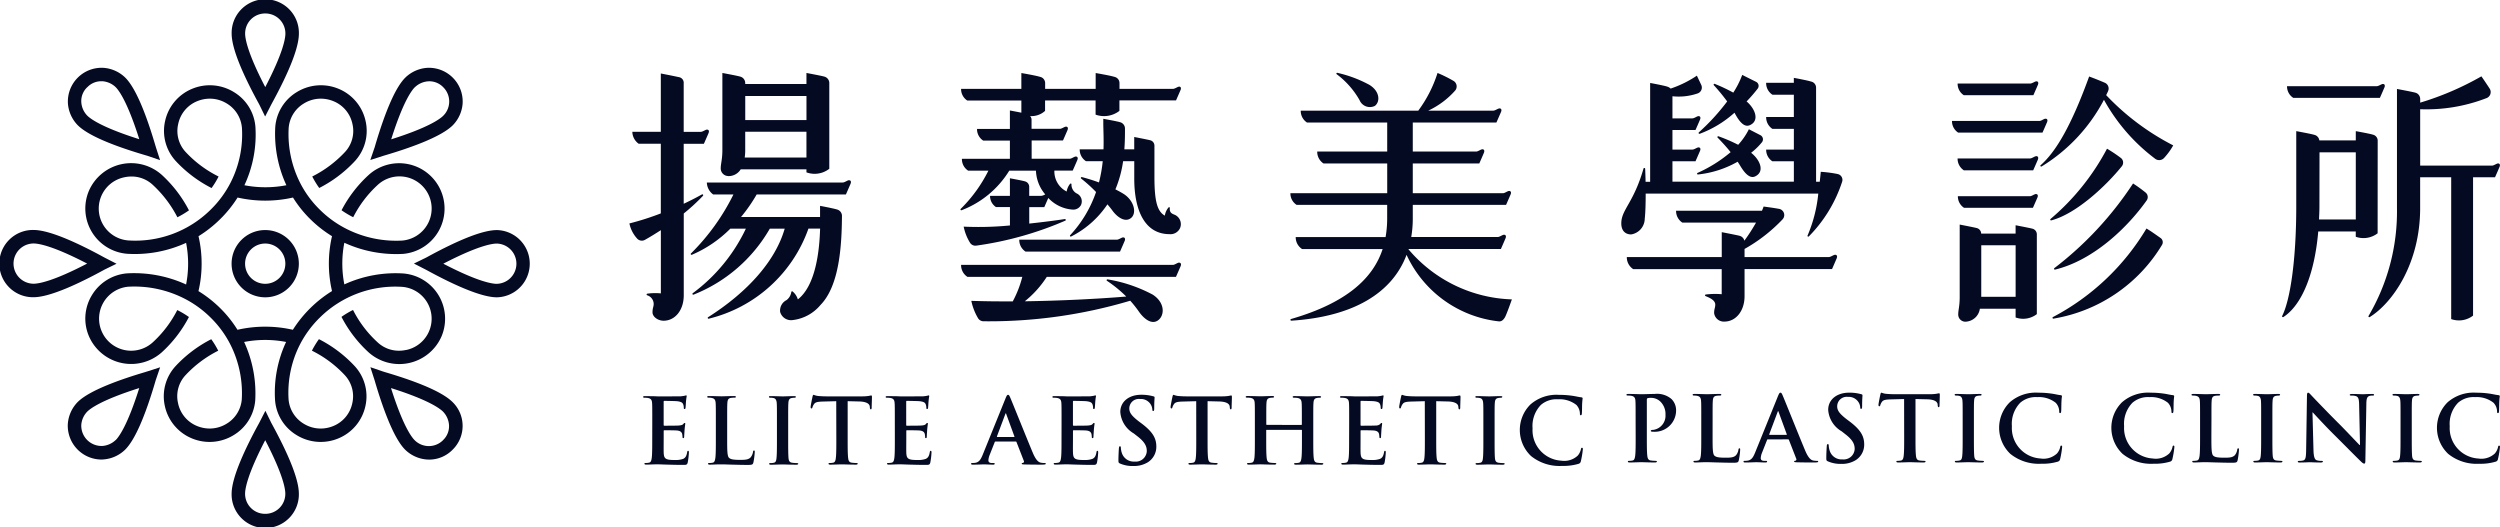 <svg xmlns="http://www.w3.org/2000/svg" width="171.5" height="36.175" viewBox="0 0 171.5 36.175">
    <defs>
        <style>
            .cls-1{fill:#050a23}
        </style>
    </defs>
    <g id="Group_241" transform="translate(-16 -11)">
        <g id="Group_8" transform="translate(16 11)">
            <path id="Path_26" d="M30.766 22l.407.835.425-.83.051-.094c1.221-2.238 1.84-3.841 1.84-4.764a2.307 2.307 0 1 0-4.613 0c0 .923.62 2.526 1.841 4.764l.048.089m.417-6.234a1.371 1.371 0 0 1 1.381 1.381c0 .319-.143 1.29-1.381 3.67-1.238-2.379-1.381-3.35-1.381-3.67a1.371 1.371 0 0 1 1.381-1.381" class="cls-1" transform="translate(-12.985 -14.842)"/>
            <path id="Path_27" d="M31.18 26.982a2.307 2.307 0 1 0 2.307 2.306 2.308 2.308 0 0 0-2.307-2.306m0 3.687a1.381 1.381 0 1 1 1.381-1.381 1.383 1.383 0 0 1-1.381 1.381" class="cls-1" transform="translate(-12.986 -11.2)"/>
            <path id="Path_28" d="M37.132 24.406c1.682-.495 3.858-1.254 4.671-2.068a2.381 2.381 0 0 0 .674-1.487 2.315 2.315 0 0 0-2.448-2.451 2.387 2.387 0 0 0-1.488.674c-.652.653-1.347 2.224-2.067 4.67l-.029.1-.3.877.887-.285.1-.03m2.068-4.675a1.466 1.466 0 0 1 1-.41 1.321 1.321 0 0 1 .949.41 1.373 1.373 0 0 1 0 1.953c-.226.226-1.014.811-3.572 1.619.807-2.559 1.393-3.345 1.619-3.572" class="cls-1" transform="translate(-10.741 -13.745)"/>
            <path id="Path_29" d="M20.969 22.335c.653.653 2.224 1.348 4.671 2.067l.1.029.878.3-.287-.886c0-.016-.014-.051-.03-.1-.719-2.446-1.415-4.018-2.067-4.671a2.394 2.394 0 0 0-1.488-.674 2.315 2.315 0 0 0-2.449 2.449 2.387 2.387 0 0 0 .674 1.488m.656-2.607a1.306 1.306 0 0 1 .946-.41h.1a1.463 1.463 0 0 1 .9.406c.226.225.811 1.013 1.619 3.57-2.557-.807-3.345-1.393-3.57-1.619a1.456 1.456 0 0 1-.406-.9 1.3 1.3 0 0 1 .406-1.048" class="cls-1" transform="translate(-15.637 -13.746)"/>
            <path id="Path_30" d="M23.894 29.7l.834-.406-.827-.425-.094-.051c-1.539-.84-3.615-1.841-4.765-1.841a2.307 2.307 0 1 0 0 4.613c1.15 0 3.226-1 4.765-1.841l.088-.048m-4.853.963a1.38 1.38 0 1 1 0-2.76c.319 0 1.29.143 3.67 1.379-2.379 1.238-3.35 1.381-3.67 1.381" class="cls-1" transform="translate(-16.734 -11.201)"/>
            <path id="Path_31" d="M31.6 37.372l-.407-.835-.425.83-.051.093c-.84 1.539-1.841 3.615-1.841 4.765a2.307 2.307 0 1 0 4.613 0c0-.923-.619-2.525-1.84-4.764l-.048-.089m-.417 6.234a1.371 1.371 0 0 1-1.384-1.381c0-.319.143-1.29 1.381-3.67 1.238 2.381 1.379 3.35 1.379 3.67a1.371 1.371 0 0 1-1.379 1.381" class="cls-1" transform="translate(-12.987 -8.357)"/>
            <path id="Path_32" d="M25.637 34.574c-1.683.495-3.858 1.254-4.672 2.068a2.391 2.391 0 0 0-.674 1.488 2.32 2.32 0 0 0 2.277 2.454c.056 0 .114 0 .171-.007a2.38 2.38 0 0 0 1.488-.674c.653-.652 1.348-2.224 2.067-4.67l.029-.1.3-.877-.886.285-.1.03m-2.064 4.675a1.477 1.477 0 0 1-.9.406 1.39 1.39 0 0 1-1.458-1.452 1.463 1.463 0 0 1 .406-.9c.225-.226 1.013-.811 3.57-1.619-.806 2.559-1.393 3.345-1.618 3.572" class="cls-1" transform="translate(-15.638 -9.06)"/>
            <path id="Path_33" d="M37.126 34.582l-.1-.029-.878-.3.285.887.03.1c.495 1.682 1.254 3.858 2.068 4.671a2.384 2.384 0 0 0 1.488.674c.058 0 .115.007.171.007a2.252 2.252 0 0 0 1.6-.681 2.284 2.284 0 0 0 0-3.261c-.653-.653-2.225-1.349-4.671-2.068m4.015 4.675a1.373 1.373 0 0 1-1.953 0c-.225-.226-.811-1.014-1.619-3.572 2.559.807 3.345 1.393 3.572 1.619a1.47 1.47 0 0 1 .406.9 1.307 1.307 0 0 1-.406 1.05" class="cls-1" transform="translate(-10.739 -9.063)"/>
            <path id="Path_34" d="M44.118 26.984c-.924 0-2.527.619-4.765 1.841l-.089.048-.834.407.828.425.094.05c1.539.84 3.615 1.841 4.765 1.841a2.307 2.307 0 0 0 0-4.613m0 3.688c-.321 0-1.292-.143-3.671-1.381 2.379-1.238 3.35-1.381 3.671-1.381a1.381 1.381 0 0 1 0 2.761" class="cls-1" transform="translate(-10.035 -11.2)"/>
            <path id="Path_35" d="M43.213 37.468a2.27 2.27 0 0 1-.489.053 2.129 2.129 0 0 1-1.461-.57 7.725 7.725 0 0 1-1.691-2.225 5.908 5.908 0 0 0-.793.474 8.745 8.745 0 0 0 1.852 2.424 3.159 3.159 0 0 0 5.014-1.091 3.115 3.115 0 0 0-2.625-4.311 8.424 8.424 0 0 0-4.044.75 7.424 7.424 0 0 1 0-2.857 8.53 8.53 0 0 0 4.041.763 3.116 3.116 0 1 0-2.388-5.4 8.77 8.77 0 0 0-1.845 2.408 6.189 6.189 0 0 0 .8.477 7.781 7.781 0 0 1 1.68-2.215 2.205 2.205 0 1 1 1.691 3.816 7.549 7.549 0 0 1-3.731-.749 7.2 7.2 0 0 1-1.93-1.37 7.028 7.028 0 0 1-1.39-1.916 7.415 7.415 0 0 1-.746-3.7 2.154 2.154 0 0 1 1.042-1.668 2.215 2.215 0 0 1 1.162-.33 2.284 2.284 0 0 1 .87.174 2.163 2.163 0 0 1 1.3 1.562 2.117 2.117 0 0 1-.521 1.933 7.974 7.974 0 0 1-2.237 1.67 6.227 6.227 0 0 0 .48.788 8.784 8.784 0 0 0 2.433-1.831 3.054 3.054 0 0 0 .749-2.753 3.108 3.108 0 0 0-1.848-2.217 3.153 3.153 0 0 0-2.874.223 3.07 3.07 0 0 0-1.476 2.38A8.4 8.4 0 0 0 35 26.169a7.565 7.565 0 0 1-1.442.138 7.416 7.416 0 0 1-1.437-.138 8.21 8.21 0 0 0 .755-4.009 3.066 3.066 0 0 0-1.476-2.38 3.15 3.15 0 0 0-2.873-.223 3.11 3.11 0 0 0-1.849 2.217 3.054 3.054 0 0 0 .75 2.753 8.79 8.79 0 0 0 2.44 1.835 6.115 6.115 0 0 0 .482-.79A7.843 7.843 0 0 1 28.1 23.9a2.114 2.114 0 0 1-.521-1.933 2.16 2.16 0 0 1 1.3-1.562 2.274 2.274 0 0 1 .87-.174 2.211 2.211 0 0 1 1.161.33 2.152 2.152 0 0 1 1.04 1.663 7.273 7.273 0 0 1-.745 3.7 7.113 7.113 0 0 1-1.395 1.916 7.354 7.354 0 0 1-5.668 2.115 2.191 2.191 0 0 1-.258-4.331 2.252 2.252 0 0 1 .489-.053 2.126 2.126 0 0 1 1.459.57 8.013 8.013 0 0 1 1.692 2.226 6.184 6.184 0 0 0 .793-.475 8.747 8.747 0 0 0-1.853-2.424 3.158 3.158 0 0 0-5.013 1.09 3.115 3.115 0 0 0 2.624 4.313 8.438 8.438 0 0 0 4.045-.749 7.417 7.417 0 0 1 0 2.856 8.572 8.572 0 0 0-4.041-.764 3.107 3.107 0 0 0-2.4 1.465 3.076 3.076 0 0 0-.224 2.848 3.157 3.157 0 0 0 5.013 1.09 8.746 8.746 0 0 0 1.847-2.408 6.19 6.19 0 0 0-.8-.477 7.783 7.783 0 0 1-1.682 2.215 2.2 2.2 0 1 1-1.69-3.816 7.553 7.553 0 0 1 3.731.749 7.2 7.2 0 0 1 1.93 1.37 7.058 7.058 0 0 1 1.389 1.916 7.406 7.406 0 0 1 .747 3.7 2.152 2.152 0 0 1-1.04 1.663 2.212 2.212 0 0 1-1.162.33 2.278 2.278 0 0 1-.869-.174 2.157 2.157 0 0 1-1.3-1.562 2.114 2.114 0 0 1 .521-1.933 7.94 7.94 0 0 1 2.235-1.67 5.984 5.984 0 0 0-.479-.788 8.789 8.789 0 0 0-2.433 1.831 3.055 3.055 0 0 0-.75 2.753 3.11 3.11 0 0 0 1.849 2.217 3.15 3.15 0 0 0 2.873-.223 3.071 3.071 0 0 0 1.478-2.38 8.415 8.415 0 0 0-.762-4.009 7.565 7.565 0 0 1 1.442-.138 7.416 7.416 0 0 1 1.437.138 8.215 8.215 0 0 0-.756 4.009 3.066 3.066 0 0 0 1.476 2.38 3.153 3.153 0 0 0 2.874.223 3.108 3.108 0 0 0 1.848-2.217 3.058 3.058 0 0 0-.749-2.753 8.81 8.81 0 0 0-2.44-1.835 6.116 6.116 0 0 0-.482.79A7.843 7.843 0 0 1 39 39.191a2.121 2.121 0 0 1 .521 1.933 2.159 2.159 0 0 1-1.3 1.562 2.273 2.273 0 0 1-.869.174 2.215 2.215 0 0 1-1.162-.33 2.154 2.154 0 0 1-1.039-1.663 7.289 7.289 0 0 1 .743-3.7 7.206 7.206 0 0 1 1.393-1.911 7.359 7.359 0 0 1 5.67-2.115 2.192 2.192 0 0 1 .258 4.331m-5.087-4.042a8.437 8.437 0 0 0-2.683 2.655 8.575 8.575 0 0 0-3.8 0 8.032 8.032 0 0 0-1.187-1.485 8.271 8.271 0 0 0-1.489-1.168 8.134 8.134 0 0 0 .216-1.885 8.244 8.244 0 0 0-.213-1.88 8.4 8.4 0 0 0 1.493-1.178 8.219 8.219 0 0 0 1.188-1.476 8.58 8.58 0 0 0 3.8 0 7.977 7.977 0 0 0 1.188 1.483 8.226 8.226 0 0 0 1.489 1.168 8.314 8.314 0 0 0 0 3.765" class="cls-1" transform="translate(-15.354 -13.462)"/>
        </g>
        <g id="Group_240" transform="translate(0 -.873)">
            <g id="Group_7" transform="translate(59.176 16.873)">
                <g id="Group_1" transform="translate(0 .01)">
                    <path id="Path_1" d="M55.942 42.445a.979.979 0 0 0 .859-.467h4.507v.21a1.637 1.637 0 0 0 1.568-.246v-5.9a.459.459 0 0 0-.342-.423c-.2-.059-1.226-.249-1.226-.249v.756h-4.2v-.084a.456.456 0 0 0-.344-.423c-.193-.059-1.223-.249-1.223-.249v5.285c0 .655-.112.941-.112 1.234a.521.521 0 0 0 .515.551m1.128-1.268a3.216 3.216 0 0 0 .036-.476V39.4h4.2v1.772zm4.238-2.57h-4.2V36.95h4.2z" class="cls-1" transform="translate(-49.162 -35.374)"/>
                    <path id="Path_2" d="M58.239 43.772a.059.059 0 0 0-.073-.09c-.381.216-.806.431-1.251.641v-4.115H58.3s.235-.532.316-.722c.07-.165.008-.252-.1-.252s-.291.154-.434.154h-1.167v-3.334a.391.391 0 0 0-.344-.42c-.269-.064-1.226-.249-1.226-.249v4h-1.954a1.041 1.041 0 0 0 .434.82h1.52v4.778a18.738 18.738 0 0 1-2.155.689 2.188 2.188 0 0 0 .523 1.03.434.434 0 0 0 .535.1c.375-.21.742-.437 1.1-.669v4.337a3.933 3.933 0 0 0-.929.02.057.057 0 0 0-.014.109.633.633 0 0 1 .451.585c0 .221-.081.277-.081.585s.372.577.761.577c.787 0 1.383-.725 1.383-1.744v-5.613a13.721 13.721 0 0 0 1.324-1.218" class="cls-1" transform="translate(-53.189 -35.354)"/>
                    <path id="Path_3" d="M65.545 38c-.112 0-.294.157-.437.157h-9.319a1.057 1.057 0 0 0 .434.82h1.391a15.065 15.065 0 0 1-2.9 4.034.057.057 0 0 0 .059.1 8.355 8.355 0 0 0 2.627-1.787h1.066a11.747 11.747 0 0 1-3.642 4.426.057.057 0 0 0 .053.1 10.481 10.481 0 0 0 5.232-4.526h1.021c-.627 2.186-2.508 4.33-5.26 6.077a.057.057 0 0 0 .045.1 9.687 9.687 0 0 0 6.844-6.181h.8c-.042 1.481-.288 3.883-1.526 4.857a1.133 1.133 0 0 0-.35-.537.057.057 0 0 0-.1.034.848.848 0 0 1-.328.551.8.8 0 0 0-.437.809.774.774 0 0 0 .834.563 2.92 2.92 0 0 0 1.926-1.03c1.31-1.332 1.467-4.092 1.481-6.136a.455.455 0 0 0-.341-.423c-.188-.062-.946-.21-1.162-.249v.764h-5.421a10.972 10.972 0 0 0 1.072-1.545h6.122s.235-.535.316-.725c.07-.165.008-.252-.1-.252" class="cls-1" transform="translate(-50.476 -30.647)"/>
                </g>
                <g id="Group_2" transform="translate(113.377 .237)">
                    <path id="Path_4" d="M108.182 37.441a.423.423 0 0 0-.33-.4c-.213-.07-1.173-.241-1.173-.241v.635h-2.5a.452.452 0 0 0-.341-.381c-.213-.067-1.243-.255-1.243-.255v5.176c0 3.8-.442 6.48-.966 7.5a.059.059 0 0 0 .084.076c1.26-.817 2.141-2.948 2.391-5.87h2.573v.364a1.587 1.587 0 0 0 1.5-.238zm-4.025 5.419c.011-.291.028-.579.028-.885l.006-3.723h2.489v4.608z" class="cls-1" transform="translate(-101.625 -33.04)"/>
                    <path id="Path_5" d="M102.171 36.594h5.946s.23-.521.308-.705c.067-.16.008-.246-.1-.246s-.286.151-.426.151h-6.153a.929.929 0 0 0 .426.8" class="cls-1" transform="translate(-101.408 -35.119)"/>
                    <path id="Path_6" d="M112.634 41.429c-.106 0-.286.151-.423.151h-4.924v-3.869a11.42 11.42 0 0 0 4.529-.753.444.444 0 0 0 .246-.649c-.3-.462-.574-.854-.574-.854a20.126 20.126 0 0 1-4.2 1.805V37a.448.448 0 0 0-.347-.428c-.216-.062-1.246-.252-1.246-.252v8.18a14.128 14.128 0 0 1-1.948 7.39.058.058 0 0 0 .081.078c1.565-.969 3.457-3.673 3.457-7.466V42.38h2.13v9.727a1.585 1.585 0 0 0 1.5-.238V42.38h1.506s.23-.521.308-.705c.067-.16.008-.246-.1-.246" class="cls-1" transform="translate(-97.816 -35.455)"/>
                </g>
                <g id="Group_3" transform="translate(22.713 .01)">
                    <path id="Path_7" d="M65.649 44.571a6.536 6.536 0 0 0 2.489-2.206c.148.171.263.316.336.417.3.42.837.845 1.262.537.451-.33.23-1.232-.507-1.682-.162-.1-.347-.2-.543-.3a7.862 7.862 0 0 0 .529-1.934h.764v1.2c0 2.141.7 3.807 2.424 3.807a.719.719 0 0 0 .715-.41.7.7 0 0 0-.263-.865c-.148-.109-.484-.1-.434-.526 0-.048-.064-.064-.092-.028a1.115 1.115 0 0 0-.252.56c-.481-.277-.714-.873-.714-2.645v-2.162a.378.378 0 0 0-.305-.369c-.188-.048-1.081-.221-1.081-.221v.848H69.3c.039-.532.045-1.025.042-1.444a.449.449 0 0 0-.342-.42c-.21-.064-1.145-.232-1.145-.232v.277c0 .445.039 1.075.014 1.819h-1.632a.944.944 0 0 0 .428.812h1.151a9.766 9.766 0 0 1-.258 1.458c-.369-.134-.756-.26-1.173-.367a.058.058 0 0 0-.05.1 10.209 10.209 0 0 1 1.024.924 8.336 8.336 0 0 1-1.775 2.962.056.056 0 0 0 .064.09" class="cls-1" transform="translate(-58.058 -33.357)"/>
                    <path id="Path_8" d="M77.886 36.309c-.109 0-.285.151-.425.151h-3.668v-.389a.437.437 0 0 0-.358-.437c-.252-.084-1.276-.26-1.276-.26v1.086h-3.466v-.389a.437.437 0 0 0-.358-.437c-.249-.084-1.274-.26-1.274-.26v1.086h-4.134a.932.932 0 0 0 .423.8h3.712v.834c-.347-.07-.787-.151-.787-.151v1.265h-2.254a.925.925 0 0 0 .423.8h1.831v1.251h-3.292a.944.944 0 0 0 .428.812H64.8a9.772 9.772 0 0 1-1.9 2.623.057.057 0 0 0 .062.092 6.6 6.6 0 0 0 3.27-2.715h1.831A2.642 2.642 0 0 0 68.7 43.7a.734.734 0 0 1-.272.1H67.6v-.638a.387.387 0 0 0-.291-.356c-.162-.053-1.033-.213-1.033-.213V43.8h-1.362a.9.9 0 0 0 .409.77h.955v1.26a22.229 22.229 0 0 1-3.174.081 3.342 3.342 0 0 0 .445 1.12.434.434 0 0 0 .409.185 23.392 23.392 0 0 0 6.121-1.716.059.059 0 0 0-.036-.109c-.507.081-1.416.2-2.441.311v-1.13h1.033s.185-.42.274-.627a2.52 2.52 0 0 0 1.713.8.6.6 0 0 0 .529-.314.6.6 0 0 0-.249-.775A.681.681 0 0 1 70.5 43c0-.05-.073-.059-.1-.02a1.086 1.086 0 0 0-.23.523 1.544 1.544 0 0 1-.843-1.436h1.257s.235-.526.314-.717c.07-.162.008-.249-.1-.249s-.291.154-.431.154h-2.6V40h2.15s.23-.521.308-.705c.067-.16.008-.244-.1-.244s-.286.151-.425.151h-1.939v-.63a.37.37 0 0 0-.1-.246 1.377 1.377 0 0 0 1.027-.355v-.717h3.465v.974a1.72 1.72 0 0 0 1.635-.258v-.717h3.883s.23-.521.308-.705c.067-.16.008-.244-.1-.244" class="cls-1" transform="translate(-62.885 -35.374)"/>
                    <path id="Path_9" d="M64.76 40.379h6.477s.235-.535.316-.725c.07-.165.008-.252-.1-.252s-.294.157-.437.157h-6.69a.951.951 0 0 0 .434.82" class="cls-1" transform="translate(-60.293 -28.127)"/>
                    <path id="Path_10" d="M77.854 40.02c-.109 0-.291.157-.434.157H62.9a.957.957 0 0 0 .434.82H67.1a7.478 7.478 0 0 1-.655 1.682c-1 .006-1.971-.006-2.844-.036a3.886 3.886 0 0 0 .473 1.209.448.448 0 0 0 .392.193 33.871 33.871 0 0 0 10.038-1.411 7.662 7.662 0 0 1 .591.745c.341.49.9.957 1.358.568.423-.361.42-1.2-.411-1.733a10.092 10.092 0 0 0-3.088-1.044c-.059-.011-.1.067-.045.1a8.748 8.748 0 0 1 1.321 1.078c-2 .165-4.546.291-6.959.325A7.005 7.005 0 0 0 68.778 41h8.862s.235-.535.316-.725c.07-.162.008-.252-.1-.252" class="cls-1" transform="translate(-62.858 -27.015)"/>
                </g>
                <g id="Group_4" transform="translate(45.346)">
                    <path id="Path_11" d="M75.264 37.234a.766.766 0 0 0 1.053.4c.367-.28.358-.994-.378-1.444a8.559 8.559 0 0 0-2.181-.82.055.055 0 0 0-.05.1 5.766 5.766 0 0 1 1.556 1.766" class="cls-1" transform="translate(-70.522 -35.37)"/>
                    <path id="Path_12" d="M80.657 47.469l.006-.017h6.332s.235-.537.316-.728c.07-.165.008-.252-.1-.252s-.3.157-.439.157h-5.927a7.412 7.412 0 0 0 .106-1.243v-.963h6.4s.23-.521.308-.708c.07-.16.011-.246-.1-.246s-.288.154-.425.154h-6.183v-2.04h4.563s.235-.532.313-.722c.07-.165.011-.252-.1-.252s-.291.157-.434.157h-4.342v-1.99h5.736s.235-.532.316-.722c.07-.162.008-.249-.1-.249s-.294.154-.434.154h-4.457a5.675 5.675 0 0 0 1.848-1.38.443.443 0 0 0-.1-.652 9.476 9.476 0 0 0-1.111-.554 8.76 8.76 0 0 1-1.321 2.586h-8.063a.95.95 0 0 0 .431.817h5.5v1.99h-4.8a.953.953 0 0 0 .431.817h4.37v2.041h-6.641a.933.933 0 0 0 .426.8h6.212v.963a7.3 7.3 0 0 1-.109 1.243H72.92a.958.958 0 0 0 .437.823h5.526c-.649 1.985-2.435 3.687-6.284 4.8a.059.059 0 0 0 .02.115c4.28-.274 6.934-1.92 7.905-4.518a7.931 7.931 0 0 0 6.307 4.563c.188.025.319-.073.437-.269s.481-1.237.481-1.237a9.68 9.68 0 0 1-7.09-3.432" class="cls-1" transform="translate(-72.556 -35.369)"/>
                </g>
                <g id="Group_5" transform="translate(68.049 .139)">
                    <path id="Path_13" d="M96.673 41.955c-.112 0-.3.157-.439.157h-5.775v-.557a11.009 11.009 0 0 0 2.612-2.035.432.432 0 0 0-.238-.714c-.322-.059-.658-.106-1.067-.16-.028.084-.067.182-.112.286h-5.892a.95.95 0 0 0 .431.817h5.053a12.228 12.228 0 0 1-.8 1.24.454.454 0 0 0-.328-.336c-.2-.053-1.223-.249-1.223-.249v1.708h-6.512a.963.963 0 0 0 .437.826h6.072v1.722a5.431 5.431 0 0 0-1.094.02.057.057 0 0 0-.014.109c.216.09.666.26.666.585 0 .224-.078.277-.078.585a.671.671 0 0 0 .705.579c.787 0 1.383-.728 1.383-1.747v-1.854h6s.235-.537.316-.728c.07-.165.008-.255-.1-.255" class="cls-1" transform="translate(-82.008 -29.616)"/>
                    <path id="Path_14" d="M84.162 39.359a.058.058 0 0 0 .056.1 7.428 7.428 0 0 0 2.382-1.444l.045.076c.314.579.644.932 1 .781.7-.3.381-1.131-.213-1.632a10.329 10.329 0 0 0 .753-.868.31.31 0 0 0-.115-.484l-.938-.467a6.19 6.19 0 0 1-.613 1.215 11.329 11.329 0 0 0-1.268-.6.057.057 0 0 0-.064.092 13.03 13.03 0 0 1 .913 1.112 14.782 14.782 0 0 1-1.94 2.119" class="cls-1" transform="translate(-78.841 -35.42)"/>
                    <path id="Path_15" d="M86.921 37.819a11.457 11.457 0 0 0-1.335-.577.057.057 0 0 0-.059.1c.364.375.647.694.879.985a9.492 9.492 0 0 1-2.267 1.422.057.057 0 0 0 .028.109 6.982 6.982 0 0 0 2.721-.876c.059.092.12.185.171.269.336.565.68.9 1.027.739.689-.325.336-1.142-.274-1.621a4.509 4.509 0 0 0 .747-.728.321.321 0 0 0-.112-.481l-.789-.406a4.608 4.608 0 0 1-.736 1.069" class="cls-1" transform="translate(-78.91 -33.027)"/>
                    <path id="Path_16" d="M97.06 42.181a8.624 8.624 0 0 0-1.131-.146c-.022.244-.048.465-.07.683h-.252v-6.451a.428.428 0 0 0-.35-.425c-.241-.081-1.176-.252-1.176-.252v.339h-1.9a.95.95 0 0 0 .431.817h1.47v1.528h-1.9a.953.953 0 0 0 .431.817h1.47v1.422h-1.9a.934.934 0 0 0 .425.8h1.475v1.4h-8.329v-1.402h1.582s.23-.521.308-.705c.067-.162.008-.246-.1-.246s-.285.151-.425.151h-1.365v-1.344h1.582s.23-.521.308-.705c.067-.16.008-.246-.1-.246s-.285.154-.425.154h-1.365v-1.518a4.019 4.019 0 0 0 1.727-.193.427.427 0 0 0 .249-.585l-.3-.635a7.475 7.475 0 0 1-1.8.887.567.567 0 0 0-.23-.134c-.241-.081-1.176-.252-1.176-.252v6.78h-.313c-.006-.328-.017-.635-.028-.885a.059.059 0 0 0-.118-.008c-.683 2.363-1.52 2.8-1.52 3.745 0 .529.3.759.677.759a1.107 1.107 0 0 0 .932-1.078c.048-.428.064-1.072.064-1.722h11.84a9.693 9.693 0 0 1-.736 2.878.054.054 0 0 0 .084.062 9.567 9.567 0 0 0 2.287-3.748.41.41 0 0 0-.333-.54" class="cls-1" transform="translate(-82.249 -35.388)"/>
                </g>
                <g id="Group_6" transform="translate(90.731 .248)">
                    <path id="Path_17" d="M97.162 39.367c-.2-.053-1.137-.232-1.137-.232v.571h-2.36a.407.407 0 0 0-.322-.383c-.2-.05-1.153-.235-1.153-.235v4.982c0 .619-.1.885-.1 1.164a.489.489 0 0 0 .484.518 1.033 1.033 0 0 0 1-.89h2.452v.6a1.537 1.537 0 0 0 1.456-.23v-5.476a.4.4 0 0 0-.319-.389m-3.493 1.142h2.357v3.533h-2.358z" class="cls-1" transform="translate(-91.662 -28.931)"/>
                    <path id="Path_18" d="M92.5 36.529h4.77s.23-.521.308-.705c.067-.162.008-.246-.1-.246s-.285.151-.423.151h-4.982a.93.93 0 0 0 .423.8" class="cls-1" transform="translate(-91.687 -35.247)"/>
                    <path id="Path_19" d="M97.472 37.411c-.109 0-.291.157-.434.157h-4.966a.956.956 0 0 0 .434.817h4.753s.235-.532.316-.722c.067-.165.008-.252-.1-.252" class="cls-1" transform="translate(-91.689 -31.947)"/>
                    <path id="Path_20" d="M97.437 38.339c-.109 0-.285.151-.423.151h-4.935a.93.93 0 0 0 .423.795h4.725s.23-.518.308-.7c.067-.16.008-.244-.1-.244" class="cls-1" transform="translate(-91.676 -30.277)"/>
                    <path id="Path_21" d="M98.144 37.448s.23-.521.308-.708c.07-.16.011-.246-.1-.246s-.286.154-.425.154h-5.992a.933.933 0 0 0 .423.8z" class="cls-1" transform="translate(-91.935 -33.599)"/>
                    <path id="Path_22" d="M98.618 36.738c.045-.1.1-.2.134-.288a.429.429 0 0 0-.224-.56c-.574-.249-1.08-.431-1.08-.431-1.234 3.4-2.287 5.167-3.331 6.088-.048.039.017.115.07.084a11.744 11.744 0 0 0 4.277-4.574A12.762 12.762 0 0 0 102 41.119a.457.457 0 0 0 .6-.084 4.5 4.5 0 0 0 .616-.851 17.024 17.024 0 0 1-4.6-3.446" class="cls-1" transform="translate(-88.04 -35.459)"/>
                    <path id="Path_23" d="M99.256 38.426a.4.4 0 0 0-.087-.574 9.685 9.685 0 0 0-.935-.624 16.267 16.267 0 0 1-3.869 4.817.057.057 0 0 0 .053.1c1.764-.47 3.824-2.452 4.837-3.717" class="cls-1" transform="translate(-87.6 -32.276)"/>
                    <path id="Path_24" d="M94.458 43.889a.057.057 0 0 0 .048.1c2.687-.652 5.022-2.959 6.287-4.748a.4.4 0 0 0-.087-.549 9.857 9.857 0 0 0-.848-.613 23.587 23.587 0 0 1-5.4 5.808" class="cls-1" transform="translate(-87.437 -30.741)"/>
                    <path id="Path_25" d="M100.845 39.184a16.315 16.315 0 0 1-6.41 6.072.058.058 0 0 0 .025.112 10.746 10.746 0 0 0 7.454-5.064.353.353 0 0 0-.1-.467c-.375-.26-.624-.448-.969-.652" class="cls-1" transform="translate(-87.504 -28.757)"/>
                </g>
            </g>
            <g id="Group_239" transform="translate(-66 -5885)">
                <path id="Path_36" d="M53.716 18.383c0-.945 0-1.12-.012-1.319s-.062-.311-.268-.354a1.262 1.262 0 0 0-.243-.019c-.068 0-.105-.013-.105-.056s.044-.056.137-.056c.169 0 .349.006.5.006s.305.013.392.013c.2 0 1.437 0 1.556-.006a2.443 2.443 0 0 0 .267-.038.612.612 0 0 1 .1-.024c.031 0 .037.024.037.056a3.954 3.954 0 0 0-.05.4c-.006.062-.019.336-.031.411-.006.031-.019.068-.062.068s-.056-.031-.056-.087a.666.666 0 0 0-.037-.224c-.044-.112-.106-.186-.417-.224-.105-.012-.759-.024-.883-.024-.031 0-.044.019-.044.062v1.573c0 .044.006.069.044.069.137 0 .852 0 .995-.013s.243-.031.3-.094.068-.081.1-.081.044.013.044.05-.024.137-.05.454c-.006.124-.025.374-.025.417s0 .118-.056.118a.049.049 0 0 1-.056-.056 1.752 1.752 0 0 0-.025-.224c-.031-.124-.118-.218-.348-.242-.118-.013-.734-.019-.884-.019-.031 0-.037.025-.037.062v.492c0 .212-.006.784 0 .965.013.429.112.523.746.523a1.572 1.572 0 0 0 .585-.075c.162-.074.236-.2.28-.46.013-.068.024-.094.068-.094s.05.05.05.112a4.851 4.851 0 0 1-.081.691c-.043.162-.1.162-.336.162-.467 0-.809-.013-1.077-.019s-.46-.019-.647-.019c-.068 0-.2 0-.355.006s-.3.013-.429.013c-.081 0-.124-.019-.124-.062s.024-.05.1-.05a1.056 1.056 0 0 0 .223-.024c.125-.025.156-.162.18-.342.031-.261.031-.753.031-1.325z" class="cls-1" transform="translate(73.03 5907.467)"/>
                <path id="Path_37" d="M59.672 19.488c0 .8 0 1.226.131 1.338.105.093.267.137.753.137.33 0 .572-.007.728-.175a.777.777 0 0 0 .162-.374c.006-.056.019-.093.068-.093s.05.031.05.105a5.011 5.011 0 0 1-.093.716c-.038.137-.069.168-.392.168-.449 0-.771-.013-1.051-.019s-.5-.019-.759-.019c-.069 0-.206 0-.355.006s-.305.013-.429.013c-.081 0-.125-.019-.125-.062s.025-.05.1-.05a1.058 1.058 0 0 0 .224-.024c.125-.025.155-.162.18-.342.031-.261.031-.753.031-1.325v-1.1c0-.945 0-1.12-.013-1.319s-.062-.311-.267-.354a.916.916 0 0 0-.206-.019c-.068 0-.105-.013-.105-.056s.044-.056.137-.056c.293 0 .685.019.852.019.149 0 .6-.019.846-.019.087 0 .13.013.13.056s-.037.056-.111.056a1.619 1.619 0 0 0-.243.019c-.168.031-.218.137-.23.354-.013.2-.013.374-.013 1.319z" class="cls-1" transform="translate(72.212 5907.457)"/>
                <path id="Path_38" d="M63.875 18.392c0-.945 0-1.12-.013-1.319s-.074-.317-.211-.348a.893.893 0 0 0-.224-.024c-.062 0-.1-.013-.1-.062s.05-.05.149-.05c.236 0 .628.019.809.019.156 0 .523-.019.759-.019.081 0 .131.013.131.05s-.037.062-.1.062a1.023 1.023 0 0 0-.186.019c-.168.031-.218.137-.23.354-.013.2-.013.374-.013 1.319v1.1c0 .6 0 1.1.025 1.362.019.168.062.28.249.305a2.744 2.744 0 0 0 .317.024c.068 0 .1.019.1.05s-.05.062-.118.062c-.411 0-.8-.019-.97-.019-.143 0-.535.019-.784.019-.081 0-.124-.019-.124-.062s.024-.05.1-.05a1.056 1.056 0 0 0 .223-.024c.125-.025.162-.131.18-.311.031-.261.031-.753.031-1.357z" class="cls-1" transform="translate(71.423 5907.457)"/>
                <path id="Path_39" d="M68.474 16.921l-.927.025c-.361.012-.51.043-.6.18a.707.707 0 0 0-.105.218c-.013.05-.031.074-.068.074s-.056-.031-.056-.1c0-.1.118-.665.131-.715.019-.081.037-.119.075-.119a1.43 1.43 0 0 0 .267.075c.18.019.417.031.622.031h2.464a2.95 2.95 0 0 0 .429-.031 1.491 1.491 0 0 1 .168-.031c.044 0 .05.037.05.131 0 .131-.019.56-.019.722-.006.062-.019.1-.056.1s-.062-.031-.068-.125l-.006-.068c-.013-.161-.18-.336-.734-.348l-.783-.019v2.55c0 .572 0 1.064.031 1.331.019.175.056.311.242.336a2.773 2.773 0 0 0 .318.024c.068 0 .1.019.1.05s-.05.062-.119.062c-.411 0-.8-.019-.976-.019-.143 0-.535.019-.784.019-.081 0-.124-.019-.124-.062s.024-.05.1-.05a1.056 1.056 0 0 0 .223-.024c.125-.025.162-.162.18-.342.031-.261.031-.753.031-1.325z" class="cls-1" transform="translate(70.892 5907.474)"/>
                <path id="Path_40" d="M73.451 18.383c0-.945 0-1.12-.013-1.319s-.062-.311-.267-.354a1.262 1.262 0 0 0-.243-.019c-.068 0-.105-.013-.105-.056s.043-.056.137-.056c.168 0 .348.006.5.006s.3.013.392.013c.2 0 1.437 0 1.555-.006a2.411 2.411 0 0 0 .267-.038.621.621 0 0 1 .1-.024c.031 0 .037.024.037.056a3.954 3.954 0 0 0-.05.4c-.007.062-.019.336-.031.411-.006.031-.019.068-.062.068s-.056-.031-.056-.087a.67.67 0 0 0-.038-.224c-.043-.112-.105-.186-.416-.224-.105-.012-.759-.024-.884-.024-.031 0-.043.019-.043.062v1.573c0 .044.006.069.043.069.137 0 .852 0 1-.013s.243-.031.3-.094.068-.081.1-.081.044.013.044.05-.025.137-.05.454c-.007.124-.025.374-.025.417s0 .118-.056.118a.049.049 0 0 1-.056-.056 1.6 1.6 0 0 0-.024-.224c-.031-.124-.118-.218-.348-.242-.118-.013-.734-.019-.884-.019-.031 0-.037.025-.037.062v.492c0 .212-.007.784 0 .965.012.429.112.523.746.523a1.572 1.572 0 0 0 .585-.075c.162-.074.236-.2.28-.46.012-.068.024-.094.068-.094s.05.05.05.112a4.853 4.853 0 0 1-.081.691c-.044.162-.1.162-.336.162-.467 0-.809-.013-1.077-.019s-.46-.019-.647-.019c-.068 0-.206 0-.355.006s-.3.013-.429.013c-.081 0-.124-.019-.124-.062s.024-.05.1-.05a1.056 1.056 0 0 0 .223-.024c.125-.025.156-.162.18-.342.031-.261.031-.753.031-1.325z" class="cls-1" transform="translate(69.934 5907.467)"/>
                <path id="Path_41" d="M81.447 19.689c-.031 0-.044.013-.056.05l-.336.852a1.21 1.21 0 0 0-.094.379c0 .112.056.193.25.193h.089c.075 0 .094.013.094.05s-.037.062-.106.062c-.2 0-.466-.019-.659-.019-.068 0-.411.019-.734.019-.081 0-.119-.013-.119-.062s.025-.05.075-.05a1.753 1.753 0 0 0 .193-.013c.286-.037.4-.249.529-.56l1.561-3.856c.074-.18.112-.25.175-.25s.093.056.155.2c.149.341 1.145 2.83 1.543 3.775.236.56.417.648.547.679a1.37 1.37 0 0 0 .261.024c.05 0 .081.007.081.05s-.056.062-.286.062-.679 0-1.176-.013c-.112-.006-.186-.006-.186-.05s.024-.05.087-.056a.1.1 0 0 0 .056-.143l-.5-1.282a.06.06 0 0 0-.062-.044zm1.269-.311c.031 0 .037-.019.031-.037l-.56-1.53c-.006-.024-.013-.056-.031-.056s-.031.031-.037.056l-.572 1.524c-.006.024 0 .043.024.043z" class="cls-1" transform="translate(68.843 5907.474)"/>
                <path id="Path_42" d="M87.018 18.383c0-.945 0-1.12-.012-1.319s-.062-.311-.268-.354a1.258 1.258 0 0 0-.242-.019c-.069 0-.106-.013-.106-.056s.044-.056.137-.056c.168 0 .348.006.5.006s.305.013.392.013c.2 0 1.437 0 1.555-.006a2.434 2.434 0 0 0 .268-.038.612.612 0 0 1 .1-.024c.031 0 .037.024.037.056a3.953 3.953 0 0 0-.05.4c-.006.062-.019.336-.031.411-.006.031-.019.068-.062.068s-.056-.031-.056-.087a.666.666 0 0 0-.037-.224c-.044-.112-.106-.186-.417-.224-.105-.012-.759-.024-.883-.024-.031 0-.044.019-.044.062v1.573c0 .044.006.069.044.069.137 0 .852 0 .995-.013s.243-.031.3-.094.068-.081.1-.081.044.013.044.05-.025.137-.05.454c-.006.124-.025.374-.025.417s0 .118-.056.118a.049.049 0 0 1-.056-.056 1.752 1.752 0 0 0-.025-.224c-.031-.124-.118-.218-.348-.242-.118-.013-.734-.019-.884-.019-.031 0-.037.025-.037.062v.492c0 .212-.007.784 0 .965.013.429.112.523.746.523a1.572 1.572 0 0 0 .585-.075c.162-.074.236-.2.28-.46.013-.068.024-.094.068-.094s.05.05.05.112a4.851 4.851 0 0 1-.081.691c-.044.162-.1.162-.336.162-.467 0-.809-.013-1.077-.019s-.46-.019-.647-.019c-.068 0-.206 0-.355.006s-.3.013-.429.013c-.081 0-.124-.019-.124-.062s.024-.05.1-.05a1.056 1.056 0 0 0 .223-.024c.125-.025.156-.162.18-.342.031-.261.031-.753.031-1.325z" class="cls-1" transform="translate(67.805 5907.467)"/>
                <path id="Path_43" d="M91.879 21.2c-.1-.043-.118-.074-.118-.211 0-.342.024-.716.031-.815s.024-.162.074-.162.062.056.062.106a1.351 1.351 0 0 0 .056.317.858.858 0 0 0 .889.628.756.756 0 0 0 .834-.709c0-.305-.094-.591-.61-1l-.286-.223a1.847 1.847 0 0 1-.921-1.475c0-.685.572-1.176 1.437-1.176a2.985 2.985 0 0 1 .827.106c.056.013.088.031.088.074 0 .081-.025.261-.025.747 0 .137-.019.186-.068.186s-.062-.037-.062-.111a.758.758 0 0 0-.161-.411.79.79 0 0 0-.679-.3.655.655 0 0 0-.74.641c0 .286.143.5.659.9l.175.13c.753.567 1.02 1 1.02 1.587a1.253 1.253 0 0 1-.585 1.083 1.8 1.8 0 0 1-.989.255 2.143 2.143 0 0 1-.908-.167z" class="cls-1" transform="translate(66.963 5907.474)"/>
                <path id="Path_44" d="M97.763 16.921l-.927.025c-.361.012-.51.043-.6.18a.735.735 0 0 0-.106.218c-.013.05-.031.074-.068.074s-.056-.031-.056-.1c0-.1.118-.665.131-.715.019-.081.037-.119.074-.119a1.452 1.452 0 0 0 .267.075c.18.019.417.031.622.031h2.464a2.94 2.94 0 0 0 .429-.031 1.565 1.565 0 0 1 .168-.031c.044 0 .05.037.05.131 0 .131-.019.56-.019.722-.006.062-.019.1-.056.1s-.062-.031-.068-.125l-.007-.068c-.012-.161-.18-.336-.734-.348l-.784-.019v2.55c0 .572 0 1.064.031 1.331.019.175.056.311.243.336a2.744 2.744 0 0 0 .317.024c.068 0 .1.019.1.05s-.05.062-.118.062c-.411 0-.8-.019-.977-.019-.142 0-.535.019-.783.019-.081 0-.125-.019-.125-.062s.025-.05.1-.05a1.065 1.065 0 0 0 .224-.024c.124-.025.162-.162.18-.342.031-.261.031-.753.031-1.325z" class="cls-1" transform="translate(66.297 5907.474)"/>
                <path id="Path_45" d="M105.931 18.567a.038.038 0 0 0 .037-.043v-.132c0-.945 0-1.12-.013-1.319s-.062-.311-.267-.354a1.268 1.268 0 0 0-.243-.019c-.068 0-.105-.013-.105-.056s.043-.056.131-.056c.336 0 .728.019.9.019.149 0 .541-.019.784-.019.087 0 .131.013.131.056s-.038.056-.112.056a1.077 1.077 0 0 0-.18.019c-.168.031-.218.137-.23.354-.013.2-.013.374-.013 1.319v1.1c0 .572 0 1.064.031 1.331.019.175.056.311.243.336a2.744 2.744 0 0 0 .317.024c.068 0 .1.019.1.05s-.05.062-.124.062c-.4 0-.8-.019-.97-.019-.143 0-.535.019-.778.019-.087 0-.131-.019-.131-.062s.025-.05.1-.05a1.058 1.058 0 0 0 .224-.024c.125-.025.156-.162.18-.342.031-.261.031-.753.031-1.325v-.552a.035.035 0 0 0-.037-.037h-2.377a.032.032 0 0 0-.037.037v.547c0 .572 0 1.064.031 1.331.019.175.056.311.242.336a2.774 2.774 0 0 0 .318.024c.068 0 .1.019.1.05s-.05.062-.125.062c-.4 0-.8-.019-.97-.019-.143 0-.535.019-.783.019-.081 0-.125-.019-.125-.062s.024-.05.1-.05a1.065 1.065 0 0 0 .224-.024c.124-.025.155-.162.18-.342.03-.261.03-.753.03-1.325v-1.1c0-.945 0-1.12-.012-1.319s-.062-.311-.268-.354a1.258 1.258 0 0 0-.242-.019c-.068 0-.106-.013-.106-.056s.044-.056.131-.056c.336 0 .728.019.9.019.149 0 .541-.019.783-.019.088 0 .131.013.131.056s-.037.056-.111.056a1.077 1.077 0 0 0-.18.019c-.169.031-.218.137-.23.354-.013.2-.013.374-.013 1.319v.132a.038.038 0 0 0 .037.043z" class="cls-1" transform="translate(65.339 5907.457)"/>
                <path id="Path_46" d="M110.419 18.383c0-.945 0-1.12-.012-1.319s-.062-.311-.268-.354a1.258 1.258 0 0 0-.242-.019c-.068 0-.106-.013-.106-.056s.044-.056.137-.056c.168 0 .348.006.5.006s.305.013.392.013c.2 0 1.437 0 1.556-.006a2.443 2.443 0 0 0 .267-.038.612.612 0 0 1 .1-.024c.031 0 .037.024.037.056a3.957 3.957 0 0 0-.05.4c-.006.062-.019.336-.031.411-.006.031-.019.068-.062.068s-.056-.031-.056-.087a.666.666 0 0 0-.037-.224c-.044-.112-.106-.186-.417-.224-.106-.012-.76-.024-.884-.024-.031 0-.044.019-.044.062v1.573c0 .044.007.069.044.069.137 0 .852 0 .995-.013a.438.438 0 0 0 .3-.094c.043-.05.068-.081.1-.081s.043.013.043.05-.024.137-.05.454c-.006.124-.024.374-.024.417s0 .118-.056.118a.049.049 0 0 1-.056-.056 1.755 1.755 0 0 0-.025-.224c-.031-.124-.118-.218-.348-.242-.118-.013-.734-.019-.884-.019-.03 0-.037.025-.037.062v.492c0 .212-.006.784 0 .965.013.429.112.523.747.523a1.57 1.57 0 0 0 .584-.075c.162-.074.236-.2.28-.46.013-.068.025-.094.068-.094s.05.05.05.112a4.851 4.851 0 0 1-.081.691c-.043.162-.1.162-.336.162-.466 0-.809-.013-1.076-.019s-.461-.019-.648-.019c-.068 0-.2 0-.354.006s-.305.013-.429.013c-.081 0-.125-.019-.125-.062s.024-.05.1-.05a1.065 1.065 0 0 0 .224-.024c.124-.025.155-.162.18-.342.03-.261.03-.753.03-1.325z" class="cls-1" transform="translate(64.134 5907.467)"/>
                <path id="Path_47" d="M116.361 16.921l-.927.025c-.361.012-.51.043-.6.18a.727.727 0 0 0-.105.218c-.013.05-.031.074-.068.074s-.056-.031-.056-.1c0-.1.118-.665.131-.715.019-.081.037-.119.075-.119a1.431 1.431 0 0 0 .267.075c.18.019.417.031.622.031h2.464a2.95 2.95 0 0 0 .429-.031 1.526 1.526 0 0 1 .168-.031c.044 0 .05.037.05.131 0 .131-.019.56-.019.722-.006.062-.019.1-.056.1s-.062-.031-.069-.125l-.006-.068c-.013-.161-.18-.336-.734-.348l-.783-.019v2.55c0 .572 0 1.064.031 1.331.019.175.056.311.242.336a2.774 2.774 0 0 0 .318.024c.068 0 .1.019.1.05s-.05.062-.119.062c-.411 0-.8-.019-.976-.019-.143 0-.535.019-.784.019-.081 0-.124-.019-.124-.062s.024-.05.1-.05a1.056 1.056 0 0 0 .223-.024c.125-.025.162-.162.18-.342.031-.261.031-.753.031-1.325z" class="cls-1" transform="translate(63.38 5907.474)"/>
                <path id="Path_48" d="M121.353 18.392c0-.945 0-1.12-.013-1.319s-.074-.317-.212-.348a.886.886 0 0 0-.223-.024c-.062 0-.1-.013-.1-.062s.05-.05.149-.05c.236 0 .628.019.809.019.156 0 .523-.019.759-.019.081 0 .131.013.131.05s-.037.062-.1.062a1.023 1.023 0 0 0-.186.019c-.168.031-.218.137-.23.354-.013.2-.013.374-.013 1.319v1.1c0 .6 0 1.1.024 1.362.019.168.062.28.25.305a2.744 2.744 0 0 0 .317.024c.068 0 .1.019.1.05s-.05.062-.118.062c-.411 0-.8-.019-.97-.019-.143 0-.535.019-.784.019-.081 0-.124-.019-.124-.062s.024-.05.1-.05a1.056 1.056 0 0 0 .223-.024c.125-.025.162-.131.18-.311.031-.261.031-.753.031-1.357z" class="cls-1" transform="translate(62.406 5907.457)"/>
                <path id="Path_49" d="M125.192 20.685a2.464 2.464 0 0 1-.044-3.539 2.714 2.714 0 0 1 1.966-.66 6.19 6.19 0 0 1 .9.062c.236.031.435.088.621.106.069.006.094.037.094.074s-.019.125-.031.342-.006.547-.019.672c-.006.094-.019.143-.075.143s-.062-.05-.062-.137a.9.9 0 0 0-.243-.572 1.858 1.858 0 0 0-1.263-.385 1.623 1.623 0 0 0-1.169.385 2.08 2.08 0 0 0-.572 1.612A2.091 2.091 0 0 0 127.257 21a1.353 1.353 0 0 0 1.139-.348 1.033 1.033 0 0 0 .211-.411c.019-.1.031-.124.081-.124s.057.043.057.093a5.9 5.9 0 0 1-.137.828.219.219 0 0 1-.161.18 3.609 3.609 0 0 1-1.121.142 3.108 3.108 0 0 1-2.134-.675z" class="cls-1" transform="translate(61.839 5907.474)"/>
                <path id="Path_50" d="M53.716 27.493c0-.946 0-1.121-.012-1.319s-.062-.311-.268-.354a1.262 1.262 0 0 0-.243-.019c-.068 0-.105-.013-.105-.056s.044-.056.137-.056c.33 0 .722.019.9.019.255 0 .615-.019.9-.019a1.519 1.519 0 0 1 1.157.354 1.084 1.084 0 0 1 .311.741 1.464 1.464 0 0 1-1.53 1.5.969.969 0 0 1-.131-.006c-.031-.007-.074-.013-.074-.056s.043-.068.174-.068a.98.98 0 0 0 .834-1.026 1.2 1.2 0 0 0-.366-.928.921.921 0 0 0-.621-.243.881.881 0 0 0-.243.025c-.031.012-.05.05-.05.118v2.488c0 .572 0 1.064.031 1.331.019.175.056.311.243.336a2.744 2.744 0 0 0 .317.024c.068 0 .1.019.1.05s-.05.062-.118.062c-.411 0-.8-.019-.965-.019-.143 0-.535.019-.784.019-.081 0-.124-.019-.124-.062s.024-.05.1-.05a1.056 1.056 0 0 0 .223-.024c.125-.025.156-.162.18-.342.031-.261.031-.753.031-1.325z" class="cls-1" transform="translate(140.487 5898.208)"/>
                <path id="Path_51" d="M59.842 28.588c0 .8 0 1.226.131 1.338.105.093.267.137.753.137.33 0 .572-.007.728-.175a.786.786 0 0 0 .162-.373c.006-.056.019-.094.068-.094s.05.031.05.105a4.911 4.911 0 0 1-.094.716c-.037.137-.068.168-.392.168-.448 0-.771-.013-1.051-.019s-.5-.019-.759-.019c-.068 0-.2 0-.354.006s-.305.013-.429.013c-.081 0-.125-.019-.125-.062s.025-.05.1-.05a1.065 1.065 0 0 0 .224-.024c.124-.025.155-.162.18-.342.031-.261.031-.753.031-1.325v-1.095c0-.946 0-1.121-.013-1.319s-.062-.311-.267-.354a.921.921 0 0 0-.206-.019c-.068 0-.105-.013-.105-.056s.043-.056.137-.056c.293 0 .685.019.852.019.149 0 .6-.019.846-.019.088 0 .131.013.131.056s-.037.056-.112.056a1.616 1.616 0 0 0-.242.019c-.169.031-.218.137-.23.354-.013.2-.013.374-.013 1.319z" class="cls-1" transform="translate(139.642 5898.208)"/>
                <path id="Path_52" d="M64.28 28.79c-.031 0-.044.012-.056.049l-.336.852a1.209 1.209 0 0 0-.094.379c0 .112.056.193.249.193h.094c.074 0 .093.013.093.05s-.037.062-.105.062c-.2 0-.466-.019-.659-.019-.068 0-.411.019-.734.019-.081 0-.118-.013-.118-.062s.025-.05.075-.05a1.738 1.738 0 0 0 .192-.013c.287-.037.4-.249.529-.56l1.561-3.856c.075-.18.112-.249.175-.249s.094.056.156.2c.149.341 1.144 2.83 1.542 3.775.237.56.417.648.548.679a1.365 1.365 0 0 0 .261.024c.05 0 .081.007.081.05s-.056.062-.287.062-.678 0-1.175-.013c-.112-.006-.187-.006-.187-.05s.025-.05.088-.056a.1.1 0 0 0 .056-.143l-.5-1.282a.06.06 0 0 0-.062-.043zm1.269-.311c.031 0 .037-.019.031-.038l-.56-1.53c-.007-.024-.013-.056-.031-.056s-.031.031-.038.056l-.572 1.524c-.007.025 0 .044.024.044z" class="cls-1" transform="translate(138.993 5898.225)"/>
                <path id="Path_53" d="M69.466 30.3c-.1-.043-.118-.074-.118-.211 0-.342.025-.716.031-.815s.025-.162.075-.162.062.056.062.106a1.314 1.314 0 0 0 .056.317.857.857 0 0 0 .889.628.756.756 0 0 0 .834-.709c0-.3-.094-.591-.61-.995l-.286-.224a1.847 1.847 0 0 1-.921-1.475c0-.684.572-1.175 1.438-1.175a3 3 0 0 1 .827.105c.056.013.087.031.087.075 0 .08-.024.261-.024.746 0 .137-.019.186-.069.186s-.062-.037-.062-.111a.754.754 0 0 0-.162-.411.789.789 0 0 0-.678-.3.655.655 0 0 0-.74.641c0 .286.142.5.659.9l.174.13c.753.567 1.02 1 1.02 1.587a1.254 1.254 0 0 1-.584 1.083 1.8 1.8 0 0 1-.989.255 2.149 2.149 0 0 1-.909-.171z" class="cls-1" transform="translate(137.936 5898.225)"/>
                <path id="Path_54" d="M75.35 26.021l-.927.025c-.361.012-.51.043-.6.18a.707.707 0 0 0-.105.218c-.013.05-.031.074-.069.074s-.056-.031-.056-.1c0-.1.118-.665.131-.715.019-.081.037-.118.074-.118a1.5 1.5 0 0 0 .268.074c.18.019.416.031.622.031h2.463a2.954 2.954 0 0 0 .43-.031 1.491 1.491 0 0 1 .168-.031c.043 0 .05.037.05.131 0 .131-.019.56-.019.722-.007.062-.019.1-.056.1s-.062-.031-.068-.124l-.006-.069c-.013-.161-.18-.336-.734-.348l-.784-.019v2.55c0 .572 0 1.064.031 1.331.019.175.056.311.243.336a2.759 2.759 0 0 0 .317.024c.068 0 .1.019.1.05s-.05.062-.118.062c-.411 0-.8-.019-.976-.019-.143 0-.535.019-.784.019-.081 0-.124-.019-.124-.062s.024-.05.1-.05a1.056 1.056 0 0 0 .223-.024c.125-.025.162-.162.18-.342.031-.261.031-.753.031-1.325z" class="cls-1" transform="translate(137.271 5898.225)"/>
                <path id="Path_55" d="M80.342 27.493c0-.946 0-1.121-.013-1.319s-.074-.317-.212-.348a.886.886 0 0 0-.223-.024c-.062 0-.1-.013-.1-.062s.05-.05.149-.05c.236 0 .628.019.809.019.155 0 .523-.019.759-.019.081 0 .131.013.131.05s-.037.062-.1.062a1.039 1.039 0 0 0-.187.019c-.168.031-.218.137-.229.354-.013.2-.013.374-.013 1.319v1.094c0 .6 0 1.1.024 1.362.019.168.062.28.249.305a2.774 2.774 0 0 0 .318.024c.068 0 .1.019.1.05s-.05.062-.118.062c-.411 0-.8-.019-.97-.019-.143 0-.535.019-.784.019-.081 0-.125-.019-.125-.062s.025-.05.1-.05a1.058 1.058 0 0 0 .224-.024c.125-.025.162-.131.18-.311.031-.261.031-.753.031-1.357z" class="cls-1" transform="translate(136.297 5898.208)"/>
                <path id="Path_56" d="M84.181 29.785a2.465 2.465 0 0 1-.043-3.539 2.713 2.713 0 0 1 1.965-.659 6.185 6.185 0 0 1 .9.062c.237.031.436.088.622.106.068.006.094.037.094.074s-.019.125-.031.342-.007.547-.019.672c-.007.094-.019.143-.075.143s-.062-.05-.062-.137a.888.888 0 0 0-.242-.572 1.853 1.853 0 0 0-1.263-.386 1.618 1.618 0 0 0-1.169.386 2.077 2.077 0 0 0-.572 1.611 2.09 2.09 0 0 0 1.96 2.212 1.35 1.35 0 0 0 1.138-.348 1.025 1.025 0 0 0 .212-.411c.019-.1.031-.124.081-.124s.056.043.056.093a5.9 5.9 0 0 1-.137.828.22.22 0 0 1-.162.18 3.606 3.606 0 0 1-1.12.142 3.11 3.11 0 0 1-2.133-.675z" class="cls-1" transform="translate(135.73 5898.225)"/>
                <path id="Path_57" d="M93.314 29.785a2.464 2.464 0 0 1-.044-3.539 2.714 2.714 0 0 1 1.966-.659 6.2 6.2 0 0 1 .9.062c.236.031.435.088.621.106.069.006.094.037.094.074s-.019.125-.031.342-.006.547-.019.672c-.006.094-.019.143-.075.143s-.062-.05-.062-.137a.893.893 0 0 0-.243-.572 1.853 1.853 0 0 0-1.263-.386 1.619 1.619 0 0 0-1.169.386 2.077 2.077 0 0 0-.572 1.611 2.091 2.091 0 0 0 1.962 2.212 1.352 1.352 0 0 0 1.139-.348 1.033 1.033 0 0 0 .211-.411c.019-.1.031-.124.081-.124s.056.043.056.093a5.9 5.9 0 0 1-.137.828.219.219 0 0 1-.161.18 3.608 3.608 0 0 1-1.121.142 3.108 3.108 0 0 1-2.133-.675z" class="cls-1" transform="translate(134.297 5898.225)"/>
                <path id="Path_58" d="M100.425 28.588c0 .8 0 1.226.131 1.338.106.093.268.137.753.137.33 0 .572-.007.728-.175a.77.77 0 0 0 .162-.373c.007-.056.019-.094.068-.094s.05.031.05.105a4.889 4.889 0 0 1-.093.716c-.037.137-.068.168-.392.168-.448 0-.771-.013-1.051-.019s-.5-.019-.759-.019c-.068 0-.206 0-.355.006s-.3.013-.429.013c-.081 0-.124-.019-.124-.062s.024-.05.1-.05a1.056 1.056 0 0 0 .223-.024c.125-.025.156-.162.18-.342.031-.261.031-.753.031-1.325v-1.095c0-.946 0-1.121-.013-1.319s-.062-.311-.267-.354a.913.913 0 0 0-.2-.019c-.069 0-.106-.013-.106-.056s.044-.056.137-.056c.293 0 .685.019.852.019.149 0 .6-.019.846-.019.087 0 .131.013.131.056s-.038.056-.112.056a1.636 1.636 0 0 0-.243.019c-.168.031-.218.137-.23.354-.013.2-.013.374-.013 1.319z" class="cls-1" transform="translate(133.276 5898.208)"/>
                <path id="Path_59" d="M104.628 27.493c0-.946 0-1.121-.012-1.319s-.075-.317-.212-.348a.888.888 0 0 0-.224-.024c-.062 0-.1-.013-.1-.062s.05-.05.149-.05c.237 0 .628.019.809.019.156 0 .523-.019.76-.019.08 0 .131.013.131.05s-.038.062-.1.062a1.039 1.039 0 0 0-.187.019c-.168.031-.218.137-.23.354-.013.2-.013.374-.013 1.319v1.094c0 .6 0 1.1.025 1.362.019.168.062.28.249.305a2.759 2.759 0 0 0 .317.024c.068 0 .1.019.1.05s-.05.062-.118.062c-.411 0-.8-.019-.97-.019-.143 0-.535.019-.783.019-.081 0-.125-.019-.125-.062s.024-.05.1-.05a1.065 1.065 0 0 0 .224-.024c.124-.025.161-.131.18-.311.03-.261.03-.753.03-1.357z" class="cls-1" transform="translate(132.487 5898.208)"/>
                <path id="Path_60" d="M108.787 29.529c.013.486.094.648.218.691a.968.968 0 0 0 .323.044c.068 0 .106.013.106.05s-.056.062-.143.062c-.4 0-.653-.019-.771-.019-.056 0-.348.019-.672.019-.081 0-.137-.006-.137-.062 0-.037.037-.05.1-.05a1.084 1.084 0 0 0 .28-.031c.162-.05.186-.23.193-.771l.056-3.664c0-.124.019-.211.081-.211s.125.08.23.192c.075.081 1.02 1.077 1.928 1.979.423.422 1.263 1.319 1.369 1.418h.031l-.062-2.793c-.007-.379-.062-.5-.212-.56a1.022 1.022 0 0 0-.33-.037c-.075 0-.1-.019-.1-.056s.068-.056.162-.056c.323 0 .621.019.752.019.069 0 .305-.019.61-.019.081 0 .143.006.143.056s-.037.056-.112.056a.683.683 0 0 0-.186.019c-.175.05-.224.18-.23.529l-.068 3.926c0 .137-.025.193-.081.193s-.143-.069-.212-.137c-.392-.374-1.188-1.188-1.835-1.829-.678-.672-1.368-1.431-1.481-1.549h-.019z" class="cls-1" transform="translate(131.918 5898.225)"/>
                <path id="Path_61" d="M115.968 27.493c0-.946 0-1.121-.013-1.319s-.075-.317-.212-.348a.888.888 0 0 0-.224-.024c-.062 0-.1-.013-.1-.062s.05-.05.149-.05c.237 0 .629.019.809.019.155 0 .522-.019.759-.019.081 0 .131.013.131.05s-.038.062-.1.062a1.039 1.039 0 0 0-.187.019c-.168.031-.218.137-.23.354-.012.2-.012.374-.012 1.319v1.094c0 .6 0 1.1.024 1.362.019.168.062.28.249.305a2.774 2.774 0 0 0 .318.024c.068 0 .1.019.1.05s-.05.062-.119.062c-.411 0-.8-.019-.97-.019-.142 0-.535.019-.783.019-.081 0-.125-.019-.125-.062s.025-.05.1-.05a1.065 1.065 0 0 0 .224-.024c.124-.025.162-.131.18-.311.031-.261.031-.753.031-1.357z" class="cls-1" transform="translate(130.709 5898.208)"/>
                <path id="Path_62" d="M119.806 29.785a2.463 2.463 0 0 1-.043-3.539 2.713 2.713 0 0 1 1.965-.659 6.185 6.185 0 0 1 .9.062c.237.031.436.088.622.106.068.006.094.037.094.074s-.019.125-.031.342-.007.547-.019.672c-.007.094-.019.143-.075.143s-.062-.05-.062-.137a.884.884 0 0 0-.243-.572 1.851 1.851 0 0 0-1.262-.386 1.618 1.618 0 0 0-1.169.386 2.077 2.077 0 0 0-.572 1.611 2.09 2.09 0 0 0 1.959 2.214 1.35 1.35 0 0 0 1.138-.348 1.025 1.025 0 0 0 .212-.411c.019-.1.031-.124.081-.124s.056.043.056.093a5.877 5.877 0 0 1-.137.828.22.22 0 0 1-.162.18 3.606 3.606 0 0 1-1.12.142 3.11 3.11 0 0 1-2.132-.677z" class="cls-1" transform="translate(130.141 5898.225)"/>
            </g>
        </g>
    </g>
</svg>
